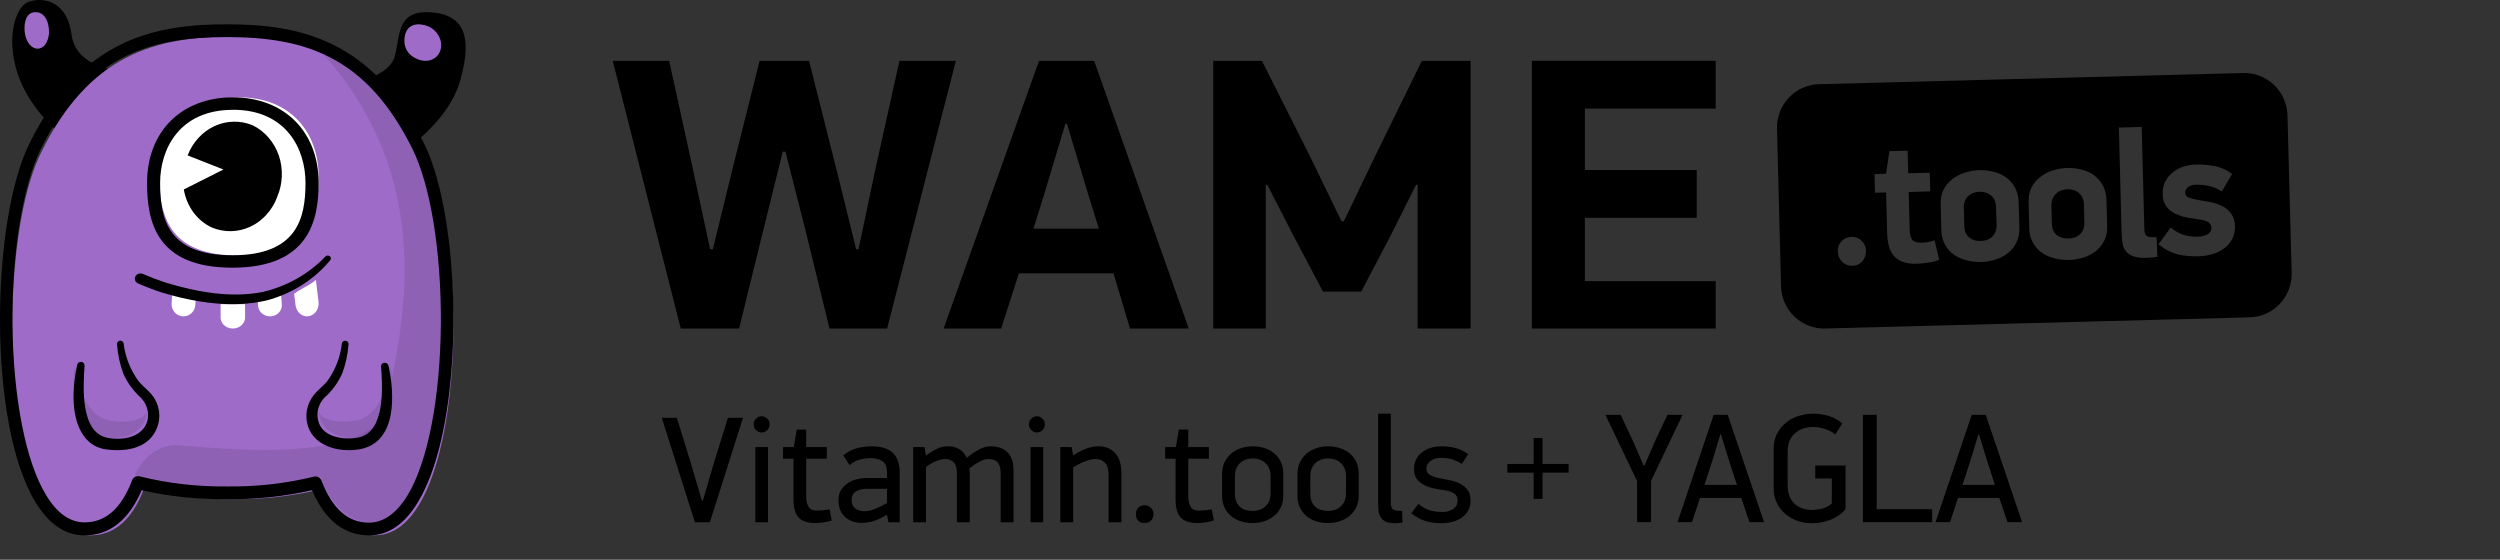 <svg width="134" height="30" viewBox="0 0 134 30" fill="none" xmlns="http://www.w3.org/2000/svg">
<rect x="0" y="0" width="134" height="30" fill="#333333" stroke="none"/>
<path fill-rule="evenodd" clip-rule="evenodd" d="M100.016 13.426C100.023 13.633 99.957 13.835 99.829 13.997C99.762 14.076 99.678 14.139 99.585 14.182C99.491 14.225 99.389 14.246 99.286 14.244C99.183 14.249 99.081 14.232 98.985 14.194C98.889 14.157 98.803 14.099 98.73 14.025C98.586 13.876 98.505 13.676 98.505 13.467C98.5 13.369 98.515 13.272 98.549 13.18C98.583 13.089 98.635 13.005 98.703 12.935C98.771 12.861 98.853 12.801 98.945 12.76C99.037 12.72 99.136 12.698 99.236 12.698C99.337 12.692 99.437 12.707 99.531 12.744C99.625 12.78 99.71 12.835 99.781 12.907C99.854 12.972 99.912 13.052 99.953 13.142C99.993 13.231 100.015 13.328 100.016 13.426ZM102.25 8.081L102.28 9.288L103.436 9.257L103.46 10.259L102.305 10.29L102.358 12.294C102.352 12.479 102.393 12.662 102.477 12.826C102.557 12.954 102.732 13.015 103.001 13.007C103.105 13.004 103.208 12.996 103.311 12.981C103.427 12.957 103.554 12.924 103.694 12.882L103.941 13.927C103.737 14.008 103.521 14.061 103.301 14.083C103.116 14.111 102.93 14.129 102.743 14.136C102.481 14.151 102.218 14.115 101.969 14.03C101.784 13.96 101.619 13.844 101.49 13.692C101.366 13.533 101.28 13.349 101.235 13.153C101.182 12.927 101.154 12.697 101.15 12.465L101.094 10.314L100.497 10.329L100.473 9.327L101.091 9.312L101.272 8.099L102.25 8.081ZM108.239 12.227C108.252 12.498 108.196 12.767 108.074 13.009C107.964 13.231 107.806 13.425 107.611 13.576C107.413 13.727 107.192 13.842 106.955 13.914C106.453 14.07 105.917 14.084 105.408 13.955C105.165 13.894 104.934 13.792 104.726 13.651C104.53 13.508 104.367 13.322 104.249 13.109C104.123 12.871 104.057 12.605 104.056 12.335L104.021 10.944C104.008 10.674 104.061 10.406 104.175 10.162C104.288 9.945 104.447 9.755 104.639 9.606C104.838 9.449 105.063 9.331 105.305 9.257C105.554 9.174 105.815 9.128 106.078 9.119C106.348 9.111 106.618 9.143 106.879 9.215C107.122 9.273 107.35 9.379 107.552 9.527C107.748 9.672 107.906 9.861 108.016 10.079C108.137 10.322 108.2 10.589 108.2 10.861L108.239 12.227ZM112.26 9.413C112.455 9.558 112.615 9.747 112.725 9.965C112.846 10.207 112.909 10.475 112.908 10.747L112.943 12.119C112.958 12.389 112.905 12.658 112.788 12.901C112.678 13.123 112.519 13.317 112.324 13.469C112.127 13.62 111.905 13.734 111.668 13.806C111.166 13.963 110.631 13.977 110.121 13.847C109.878 13.787 109.647 13.684 109.439 13.543C109.243 13.4 109.081 13.214 108.963 13.001C108.835 12.761 108.768 12.492 108.769 12.219L108.733 10.828C108.721 10.559 108.774 10.29 108.888 10.046C109.001 9.829 109.16 9.639 109.353 9.49C109.551 9.334 109.777 9.216 110.017 9.141C110.267 9.057 110.528 9.011 110.791 9.004C111.062 8.995 111.332 9.027 111.594 9.099C111.834 9.155 112.061 9.259 112.26 9.406V9.413ZM116.347 12.197C116.56 12.377 116.805 12.512 117.069 12.596C117.306 12.661 117.55 12.691 117.795 12.685C117.981 12.687 118.165 12.642 118.33 12.554C118.392 12.521 118.444 12.471 118.481 12.41C118.516 12.349 118.535 12.28 118.534 12.209C118.534 12.154 118.521 12.1 118.496 12.051C118.472 12.002 118.436 11.96 118.392 11.929C118.253 11.838 118.093 11.785 117.928 11.772L117.241 11.665C117.02 11.621 116.805 11.552 116.601 11.457C116.412 11.369 116.246 11.236 116.118 11.07C115.983 10.876 115.913 10.642 115.919 10.405C115.907 10.174 115.954 9.945 116.055 9.738C116.148 9.548 116.282 9.382 116.447 9.251C116.613 9.113 116.803 9.007 117.008 8.938C117.224 8.867 117.45 8.829 117.678 8.822C118.025 8.81 118.371 8.837 118.712 8.902C119.049 8.972 119.366 9.116 119.64 9.326L119.087 10.264C118.869 10.114 118.624 10.012 118.366 9.962C118.156 9.917 117.942 9.896 117.728 9.901C117.562 9.893 117.399 9.942 117.264 10.04C117.221 10.076 117.186 10.121 117.162 10.172C117.139 10.223 117.126 10.279 117.126 10.336C117.127 10.395 117.147 10.452 117.184 10.498C117.219 10.545 117.27 10.578 117.326 10.594C117.484 10.649 117.647 10.69 117.812 10.717C118.011 10.75 118.224 10.786 118.451 10.827C118.67 10.864 118.882 10.933 119.082 11.033C119.28 11.123 119.453 11.263 119.583 11.439C119.728 11.648 119.802 11.899 119.795 12.154C119.803 12.386 119.75 12.616 119.64 12.82C119.54 13.014 119.396 13.181 119.22 13.307C119.03 13.449 118.818 13.555 118.591 13.62C118.345 13.692 118.09 13.731 117.833 13.737C117.657 13.741 117.479 13.736 117.303 13.722C117.124 13.713 116.946 13.688 116.771 13.648C116.587 13.598 116.408 13.531 116.235 13.448C116.043 13.351 115.862 13.231 115.698 13.092L116.347 12.197ZM113.717 12.49L113.572 6.837L114.796 6.804L114.935 12.224C114.935 12.312 114.944 12.4 114.961 12.487C114.978 12.548 115.012 12.602 115.06 12.643C115.123 12.677 115.193 12.699 115.264 12.706C115.373 12.717 115.483 12.721 115.592 12.716L115.638 13.758C115.536 13.779 115.433 13.794 115.329 13.805C115.233 13.814 115.14 13.819 115.051 13.822C114.816 13.836 114.581 13.809 114.354 13.742C114.201 13.691 114.063 13.6 113.954 13.479C113.858 13.356 113.795 13.21 113.77 13.056C113.739 12.866 113.722 12.674 113.72 12.482L113.717 12.49ZM109.955 11.011L109.98 11.965C109.98 12.101 110.007 12.236 110.058 12.362C110.109 12.461 110.18 12.549 110.266 12.62C110.355 12.681 110.455 12.726 110.559 12.752C110.666 12.776 110.777 12.786 110.887 12.782C110.988 12.779 111.088 12.764 111.185 12.735C111.286 12.701 111.379 12.648 111.461 12.579C111.543 12.505 111.61 12.414 111.656 12.312C111.706 12.184 111.73 12.047 111.722 11.91L111.697 10.956C111.699 10.822 111.67 10.69 111.611 10.57C111.561 10.472 111.49 10.387 111.402 10.322C111.32 10.254 111.223 10.207 111.119 10.184C111.022 10.153 110.921 10.139 110.819 10.142C110.713 10.146 110.609 10.166 110.509 10.2C110.407 10.229 110.313 10.283 110.234 10.356C110.15 10.426 110.083 10.514 110.038 10.614C109.983 10.736 109.955 10.869 109.959 11.003L109.955 11.011ZM106.986 11.089C106.986 10.955 106.956 10.823 106.898 10.703C106.848 10.605 106.777 10.521 106.69 10.454C106.608 10.388 106.511 10.341 106.407 10.317C106.31 10.287 106.208 10.273 106.107 10.276C106.002 10.28 105.898 10.299 105.798 10.333C105.695 10.362 105.601 10.416 105.523 10.489C105.439 10.559 105.372 10.647 105.328 10.747C105.275 10.871 105.252 11.005 105.26 11.139L105.285 12.093C105.285 12.229 105.311 12.364 105.361 12.49C105.413 12.589 105.484 12.676 105.571 12.746C105.656 12.809 105.752 12.856 105.854 12.885C105.962 12.909 106.072 12.919 106.183 12.915C106.283 12.914 106.383 12.898 106.48 12.868C106.58 12.834 106.674 12.78 106.755 12.712C106.838 12.637 106.904 12.546 106.95 12.444C107.002 12.317 107.025 12.18 107.018 12.043L106.986 11.089ZM122.609 6.184C122.592 5.566 122.334 4.979 121.891 4.554C121.447 4.128 120.855 3.898 120.243 3.914L97.478 4.514C96.87 4.534 96.295 4.795 95.877 5.241C95.459 5.687 95.232 6.282 95.246 6.897L95.464 15.338C95.479 15.956 95.737 16.542 96.181 16.968C96.624 17.394 97.217 17.624 97.829 17.608L120.595 17.009C121.203 16.991 121.78 16.731 122.199 16.285C122.618 15.839 122.846 15.243 122.833 14.628L122.609 6.184Z" fill="black"/>
<path d="M19.049 4.372C19.049 4.372 20.924 4.113 21.187 2.925C21.449 1.737 21.325 0.468 23.25 0.674C25.174 0.88 25.204 2.443 24.649 4.372C24.095 6.301 22.086 7.891 21.021 8.478" fill="black"/>
<path d="M22.46 3.202C22.992 3.384 23.512 3.132 23.625 2.622C23.739 2.112 23.396 1.557 22.863 1.379C22.331 1.201 21.795 1.321 21.694 1.959C21.593 2.597 21.927 3.02 22.46 3.202Z" fill="#9F6BC9"/>
<path d="M5.912 3.708C5.912 3.708 4.033 3.437 3.837 1.859C3.64 0.281 2.566 -0.239 1.533 0.098C0.5 0.435 -0.296 4.215 3.255 7.174L5.912 3.708Z" fill="black"/>
<path fill-rule="evenodd" clip-rule="evenodd" d="M20.119 28.696C18.729 28.696 17.824 27.702 17.253 26.212C15.692 26.596 14.09 26.777 12.484 26.752C10.877 26.778 9.274 26.596 7.713 26.212C7.142 27.702 6.24 28.696 4.845 28.696C1.966 28.696 0.682 23.075 0.657 17.487C0.657 14.218 1.085 10.957 1.905 8.852C2.001 8.607 2.1 8.377 2.206 8.166C4.764 2.98 8.256 1.957 12.495 1.957C16.735 1.957 20.194 2.963 22.755 8.166C25.317 13.368 24.877 28.692 20.108 28.692" fill="#9F6BC9"/>
<path opacity="0.1" fill-rule="evenodd" clip-rule="evenodd" d="M20.072 28.044C18.668 28.044 17.754 27.057 17.177 25.578C15.601 25.959 13.982 26.14 12.36 26.115C10.628 26.102 8.903 25.878 7.225 25.448C7.225 25.448 7.943 23.782 9.53 23.867C11.118 23.953 20.191 25.08 20.756 21.642C21.32 18.204 24.023 9.427 16.428 1.957C18.907 2.669 21.028 4.252 22.741 7.67C25.325 12.802 24.884 28.044 20.067 28.044" fill="black"/>
<path opacity="0.1" fill-rule="evenodd" clip-rule="evenodd" d="M7.882 22.089C7.801 22.909 7.032 23.678 5.427 23.432C3.7 23.168 3.896 20.49 4.016 19.565C4.016 19.565 4.273 22.285 5.91 22.543C7.547 22.8 7.882 22.089 7.882 22.089Z" fill="black"/>
<path opacity="0.1" fill-rule="evenodd" clip-rule="evenodd" d="M17.078 22.089C17.157 22.909 17.927 23.678 19.535 23.432C21.262 23.168 21.064 20.49 20.946 19.565C20.946 19.565 20.684 22.285 19.047 22.543C17.41 22.8 17.078 22.089 17.078 22.089Z" fill="black"/>
<path d="M16.914 25.535C16.981 25.536 17.047 25.557 17.102 25.595C17.158 25.634 17.201 25.687 17.228 25.749C17.814 27.273 18.648 28.014 19.779 28.014C20.552 28.014 21.24 27.524 21.829 26.576C22.932 24.779 23.602 21.308 23.63 17.331C23.655 13.514 23.075 9.943 22.12 8.01C19.655 3.009 16.35 1.988 12.146 1.988C7.943 1.988 4.646 3.012 2.181 7.995C1.223 9.929 0.644 13.501 0.665 17.317C0.708 21.294 1.365 24.744 2.485 26.562C3.071 27.524 3.762 27.998 4.531 27.998C5.663 27.998 6.5 27.259 7.084 25.736C7.114 25.656 7.174 25.592 7.249 25.555C7.323 25.516 7.408 25.508 7.488 25.531C9.017 25.909 10.587 26.091 12.161 26.073C13.737 26.096 15.31 25.919 16.843 25.545C16.871 25.538 16.9 25.535 16.929 25.535M19.794 28.696C18.449 28.696 17.417 27.884 16.725 26.277C15.227 26.614 13.696 26.775 12.161 26.756C10.625 26.775 9.093 26.614 7.594 26.277C6.902 27.884 5.873 28.696 4.525 28.696C3.504 28.696 2.621 28.099 1.904 26.921C-0.671 22.706 -0.488 11.862 1.577 7.69C4.351 2.077 8.298 1.304 12.153 1.304C16.007 1.304 19.956 2.077 22.729 7.69C24.79 11.862 24.977 22.706 22.398 26.921C21.69 28.099 20.806 28.696 19.786 28.696H19.794Z" fill="black"/>
<path d="M4.532 19.61C4.456 20.715 4.293 23.214 5.783 23.47C6.608 23.625 7.675 23.424 7.903 22.542C7.952 22.331 7.947 22.111 7.889 21.902C7.831 21.693 7.721 21.5 7.569 21.337C7.151 20.963 6.822 20.511 6.603 20.009C6.421 19.503 6.309 18.978 6.27 18.446C6.267 18.401 6.282 18.356 6.313 18.321C6.344 18.287 6.389 18.266 6.436 18.261C6.481 18.258 6.525 18.27 6.56 18.296C6.595 18.322 6.618 18.359 6.625 18.399C6.711 19.134 6.99 19.836 7.437 20.444C7.592 20.628 7.79 20.799 7.99 20.995C8.328 21.328 8.523 21.766 8.538 22.226C8.554 22.686 8.388 23.135 8.073 23.487C7.479 24.121 6.512 24.199 5.678 24.088C4.231 23.871 3.911 22.276 3.943 21.122C3.955 20.59 4.021 20.06 4.141 19.54C4.148 19.517 4.158 19.494 4.173 19.474C4.195 19.443 4.227 19.42 4.264 19.407C4.301 19.394 4.341 19.392 4.38 19.401C4.428 19.411 4.47 19.438 4.498 19.476C4.525 19.513 4.537 19.558 4.532 19.604" fill="black"/>
<path d="M20.814 19.552C21.142 21.023 21.335 23.689 19.295 24.078C18.116 24.285 16.713 23.888 16.458 22.66C16.397 22.364 16.413 22.059 16.503 21.77C16.593 21.48 16.755 21.215 16.976 20.995C17.181 20.79 17.355 20.641 17.531 20.446C17.974 19.836 18.247 19.132 18.325 18.399C18.329 18.377 18.337 18.356 18.35 18.337C18.363 18.319 18.38 18.303 18.399 18.291C18.419 18.278 18.44 18.269 18.463 18.265C18.487 18.26 18.511 18.26 18.534 18.265C18.579 18.272 18.619 18.294 18.646 18.328C18.673 18.361 18.686 18.403 18.681 18.445C18.646 18.976 18.534 19.5 18.348 20.002C18.13 20.503 17.799 20.955 17.378 21.326C17.226 21.489 17.117 21.683 17.061 21.893C17.004 22.103 17.001 22.322 17.052 22.533C17.249 23.413 18.345 23.597 19.18 23.458C20.669 23.203 20.509 20.712 20.421 19.612C20.427 19.572 20.445 19.534 20.474 19.504C20.503 19.474 20.543 19.455 20.585 19.448C20.628 19.441 20.672 19.447 20.711 19.464C20.751 19.483 20.782 19.512 20.802 19.549L20.814 19.552Z" fill="black"/>
<path fill-rule="evenodd" clip-rule="evenodd" d="M17.078 9.467C17.078 11.793 16.312 13.696 12.78 13.696C9.247 13.696 8.539 11.799 8.539 9.467C8.539 7.135 10.004 5.217 12.814 5.217C15.624 5.217 17.078 7.148 17.078 9.467Z" fill="white"/>
<path d="M12.481 5.887C9.603 5.887 8.582 8.002 8.582 9.804C8.582 11.817 9.051 13.682 12.452 13.682C15.912 13.682 16.375 11.722 16.375 9.804C16.375 7.995 15.355 5.883 12.481 5.883V5.887ZM12.452 14.348C8.398 14.348 7.882 11.916 7.882 9.801C7.882 7.058 9.725 5.217 12.481 5.217C15.238 5.217 17.078 7.061 17.078 9.801C17.078 11.753 16.611 14.348 12.452 14.348Z" fill="black"/>
<path fill-rule="evenodd" clip-rule="evenodd" d="M14.863 10.545C14.6 11.26 14.084 11.835 13.429 12.145C12.773 12.454 12.03 12.473 11.361 12.197C10.972 12.018 10.63 11.737 10.367 11.381C10.104 11.024 9.927 10.603 9.853 10.155L11.975 9.085L10.057 8.331C10.327 7.627 10.842 7.063 11.493 6.761C12.145 6.459 12.88 6.442 13.543 6.715C14.192 7.034 14.696 7.617 14.946 8.335C15.066 8.691 15.12 9.069 15.105 9.448C15.092 9.828 15.009 10.201 14.859 10.545" fill="black"/>
<path d="M2.622 1.563C2.669 2.1 2.423 2.57 2.061 2.606C1.7 2.643 1.371 2.245 1.322 1.696C1.273 1.147 1.434 0.661 1.882 0.652C2.33 0.643 2.573 1.019 2.622 1.563Z" fill="#9F6BC9"/>
<path fill-rule="evenodd" clip-rule="evenodd" d="M16.932 15L16.843 15.076C16.517 15.33 16.145 15.466 15.797 15.725L15.765 15.748L15.841 16.359C15.853 16.449 15.88 16.536 15.921 16.615C15.962 16.693 16.017 16.762 16.082 16.816C16.148 16.871 16.222 16.911 16.301 16.933C16.38 16.957 16.462 16.963 16.542 16.95C16.623 16.937 16.701 16.907 16.771 16.861C16.841 16.814 16.903 16.752 16.953 16.68C17.003 16.608 17.039 16.525 17.059 16.437C17.079 16.349 17.084 16.257 17.072 16.167L16.932 15Z" fill="white"/>
<path fill-rule="evenodd" clip-rule="evenodd" d="M14.901 15.711C14.54 15.799 14.168 15.848 13.794 15.855L13.837 16.419C13.853 16.573 13.933 16.715 14.059 16.815C14.186 16.915 14.349 16.966 14.514 16.955C14.681 16.945 14.836 16.874 14.946 16.758C15.057 16.642 15.115 16.491 15.107 16.335L15.054 15.652C15.005 15.675 14.954 15.695 14.901 15.711Z" fill="white"/>
<path fill-rule="evenodd" clip-rule="evenodd" d="M13.135 16.304V16.969C13.142 17.05 13.131 17.132 13.101 17.209C13.071 17.286 13.024 17.357 12.962 17.418C12.901 17.478 12.826 17.526 12.743 17.559C12.661 17.592 12.572 17.609 12.481 17.609C12.391 17.609 12.301 17.592 12.217 17.559C12.134 17.526 12.06 17.478 11.998 17.418C11.937 17.358 11.889 17.287 11.86 17.209C11.83 17.132 11.819 17.05 11.825 16.969V16.304H13.135Z" fill="white"/>
<path fill-rule="evenodd" clip-rule="evenodd" d="M10.51 15.775L10.47 16.348C10.464 16.434 10.442 16.517 10.405 16.594C10.367 16.671 10.316 16.74 10.252 16.796C10.189 16.852 10.116 16.895 10.036 16.923C9.957 16.95 9.873 16.961 9.79 16.955C9.706 16.949 9.624 16.926 9.549 16.888C9.475 16.85 9.408 16.797 9.353 16.732C9.298 16.667 9.256 16.592 9.229 16.511C9.203 16.429 9.192 16.343 9.198 16.257L9.241 15.652L10.51 15.775Z" fill="white"/>
<path d="M17.72 13.923C16.861 14.977 15.65 15.744 14.273 16.109C12.427 16.528 10.482 16.218 8.7 15.687C8.257 15.543 7.824 15.377 7.4 15.192C7.363 15.176 7.33 15.154 7.304 15.125C7.276 15.098 7.255 15.065 7.242 15.03C7.229 14.995 7.224 14.958 7.226 14.921C7.229 14.884 7.239 14.848 7.257 14.815C7.274 14.781 7.298 14.752 7.328 14.727C7.358 14.702 7.394 14.683 7.432 14.67C7.471 14.658 7.512 14.654 7.552 14.657C7.593 14.659 7.632 14.67 7.668 14.687C8.069 14.861 8.48 15.016 8.901 15.153C10.566 15.655 12.401 15.995 14.126 15.64C15.415 15.326 16.571 14.666 17.446 13.743C17.474 13.716 17.511 13.699 17.551 13.697C17.592 13.693 17.632 13.703 17.665 13.725C17.699 13.746 17.722 13.778 17.731 13.815C17.74 13.851 17.734 13.889 17.714 13.922L17.72 13.923Z" fill="black"/>
<path d="M88.15 24.946L88.748 23.56L89.378 22.232H90.186L88.497 25.772V27.985H87.746V25.781L86.049 22.232H86.866L87.511 23.602L88.093 24.946H88.15ZM93.769 27.985L93.332 26.691H91.119L90.691 27.985H89.915L91.854 22.232H92.606L94.552 27.985H93.769ZM92.21 23.284L91.806 24.62L91.361 25.989H93.098L92.654 24.62L92.242 23.284H92.21ZM98.92 27.292C98.808 27.426 98.678 27.543 98.533 27.643C98.387 27.737 98.234 27.815 98.072 27.877C97.916 27.932 97.755 27.974 97.588 28.002C97.426 28.03 97.269 28.044 97.119 28.044C96.85 28.044 96.591 28.002 96.343 27.918C96.096 27.829 95.878 27.704 95.689 27.543C95.501 27.381 95.35 27.183 95.237 26.95C95.124 26.716 95.067 26.451 95.067 26.157V24.052C95.067 23.763 95.124 23.504 95.237 23.276C95.35 23.042 95.503 22.845 95.697 22.683C95.891 22.516 96.114 22.391 96.368 22.308C96.626 22.218 96.898 22.174 97.183 22.174C97.49 22.174 97.773 22.216 98.032 22.299C98.296 22.383 98.533 22.514 98.743 22.692L98.371 23.293C98.226 23.165 98.043 23.064 97.822 22.992C97.607 22.92 97.394 22.884 97.183 22.884C97.011 22.884 96.845 22.909 96.683 22.959C96.521 23.009 96.376 23.087 96.247 23.192C96.117 23.298 96.012 23.435 95.932 23.602C95.856 23.769 95.818 23.972 95.818 24.211V26.006C95.818 26.24 95.853 26.443 95.924 26.616C95.999 26.783 96.096 26.919 96.214 27.025C96.338 27.131 96.478 27.209 96.634 27.259C96.79 27.309 96.952 27.334 97.119 27.334C97.243 27.334 97.402 27.317 97.596 27.284C97.789 27.245 97.986 27.147 98.185 26.991V25.647H97.297V24.954H98.92V27.292ZM99.85 27.985V22.232H100.594V27.292H103.566V27.985H99.85ZM107.599 27.985L107.163 26.691H104.949L104.521 27.985H103.745L105.685 22.232H106.436L108.382 27.985H107.599ZM106.04 23.284L105.636 24.62L105.191 25.989H106.928L106.484 24.62L106.072 23.284H106.04Z" fill="black"/>
<path d="M82.678 25.335V26.739H82.202V25.335H80.794V24.867H82.202V23.478H82.678V24.867H84.078V25.335H82.678Z" fill="black"/>
<path d="M37.672 26.84L38.232 24.922L39.017 22.393H39.825L38.048 27.995H37.248L35.471 22.393H36.279L37.088 25.019L37.624 26.84H37.672ZM41.254 22.743C41.254 22.862 41.211 22.965 41.125 23.052C41.04 23.139 40.939 23.182 40.821 23.182C40.709 23.182 40.61 23.139 40.525 23.052C40.44 22.965 40.397 22.862 40.397 22.743C40.397 22.624 40.44 22.523 40.525 22.442C40.61 22.355 40.709 22.312 40.821 22.312C40.939 22.312 41.04 22.355 41.125 22.442C41.211 22.523 41.254 22.624 41.254 22.743ZM40.485 27.995V23.962H41.165V27.995H40.485ZM44.58 27.897C44.425 27.951 44.262 27.987 44.092 28.003C43.926 28.024 43.803 28.035 43.723 28.035C43.302 28.035 42.998 27.938 42.811 27.743C42.624 27.548 42.531 27.222 42.531 26.767V24.588H41.97V23.962H42.547L42.707 23.027H43.211V23.962H44.316V24.588H43.211V26.556C43.211 26.718 43.224 26.854 43.251 26.962C43.283 27.065 43.323 27.149 43.371 27.214C43.425 27.274 43.489 27.315 43.563 27.336C43.638 27.358 43.723 27.369 43.819 27.369C43.91 27.369 44.009 27.363 44.116 27.352C44.228 27.336 44.345 27.32 44.468 27.304L44.58 27.897ZM47.52 27.605C47.205 27.783 46.946 27.9 46.743 27.954C46.546 28.003 46.367 28.027 46.207 28.027C45.823 28.027 45.516 27.919 45.287 27.702C45.057 27.485 44.942 27.19 44.942 26.816C44.942 26.594 44.99 26.407 45.086 26.255C45.188 26.103 45.311 25.981 45.455 25.889C45.604 25.792 45.761 25.724 45.927 25.686C46.098 25.642 46.25 25.621 46.383 25.621H47.544V25.312C47.544 25.03 47.467 24.835 47.312 24.727C47.157 24.613 46.936 24.556 46.647 24.556C46.509 24.556 46.338 24.578 46.135 24.621C45.938 24.659 45.737 24.762 45.535 24.93L45.199 24.401C45.455 24.201 45.714 24.071 45.975 24.011C46.236 23.952 46.479 23.922 46.703 23.922C47.221 23.922 47.603 24.038 47.848 24.271C48.099 24.499 48.224 24.851 48.224 25.328V27.995H47.624L47.544 27.621L47.52 27.605ZM47.544 26.198H46.495C46.41 26.198 46.316 26.206 46.215 26.222C46.119 26.233 46.028 26.26 45.943 26.304C45.858 26.342 45.785 26.404 45.727 26.491C45.673 26.572 45.647 26.68 45.647 26.816C45.647 27.011 45.711 27.157 45.839 27.255C45.972 27.352 46.14 27.401 46.343 27.401C46.445 27.401 46.549 27.388 46.655 27.361C46.767 27.328 46.874 27.29 46.975 27.247C47.082 27.203 47.184 27.157 47.28 27.109C47.376 27.054 47.464 27.006 47.544 26.962V26.198ZM50.81 23.922C51.051 23.922 51.256 23.976 51.427 24.084C51.598 24.187 51.728 24.339 51.819 24.54C51.979 24.41 52.123 24.304 52.251 24.223C52.38 24.141 52.494 24.079 52.596 24.036C52.697 23.987 52.788 23.957 52.868 23.946C52.948 23.93 53.025 23.922 53.1 23.922C53.479 23.922 53.778 24.027 53.996 24.239C54.215 24.45 54.325 24.784 54.325 25.239V27.995H53.636V25.385C53.636 25.114 53.586 24.916 53.484 24.792C53.383 24.667 53.215 24.605 52.98 24.605C52.841 24.605 52.686 24.648 52.516 24.735C52.35 24.822 52.163 24.946 51.955 25.109C51.966 25.157 51.971 25.201 51.971 25.239C51.977 25.277 51.979 25.323 51.979 25.377V27.995H51.291V25.361C51.291 25.084 51.232 24.889 51.115 24.775C51.003 24.662 50.861 24.605 50.691 24.605C50.525 24.605 50.362 24.637 50.202 24.702C50.047 24.762 49.858 24.87 49.634 25.027V27.995H48.946V23.962H49.554L49.626 24.426C49.77 24.317 49.898 24.231 50.01 24.166C50.127 24.101 50.232 24.049 50.322 24.011C50.418 23.973 50.504 23.949 50.578 23.938C50.658 23.927 50.736 23.922 50.81 23.922ZM56.004 22.743C56.004 22.862 55.962 22.965 55.876 23.052C55.791 23.139 55.69 23.182 55.572 23.182C55.46 23.182 55.361 23.139 55.276 23.052C55.191 22.965 55.148 22.862 55.148 22.743C55.148 22.624 55.191 22.523 55.276 22.442C55.361 22.355 55.46 22.312 55.572 22.312C55.69 22.312 55.791 22.355 55.876 22.442C55.962 22.523 56.004 22.624 56.004 22.743ZM55.236 27.995V23.962H55.916V27.995H55.236ZM58.867 23.922C59.256 23.922 59.56 24.046 59.779 24.296C59.998 24.545 60.107 24.9 60.107 25.361V27.995H59.419V25.45C59.419 25.136 59.352 24.916 59.219 24.792C59.085 24.662 58.917 24.599 58.714 24.605C58.554 24.605 58.365 24.648 58.146 24.735C57.933 24.816 57.724 24.922 57.522 25.052V27.995H56.833V23.962H57.442L57.522 24.41C57.692 24.301 57.844 24.214 57.978 24.149C58.117 24.084 58.239 24.036 58.346 24.003C58.453 23.971 58.549 23.949 58.634 23.938C58.72 23.927 58.797 23.922 58.867 23.922ZM60.884 27.548C60.884 27.434 60.922 27.328 60.996 27.23C61.076 27.133 61.191 27.084 61.34 27.084C61.495 27.084 61.615 27.133 61.701 27.23C61.786 27.328 61.829 27.434 61.829 27.548C61.829 27.683 61.786 27.8 61.701 27.897C61.615 27.989 61.495 28.035 61.34 28.035C61.191 28.035 61.076 27.989 60.996 27.897C60.922 27.805 60.884 27.689 60.884 27.548ZM65.061 27.897C64.906 27.951 64.743 27.987 64.572 28.003C64.407 28.024 64.284 28.035 64.204 28.035C63.783 28.035 63.478 27.938 63.292 27.743C63.105 27.548 63.011 27.222 63.011 26.767V24.588H62.451V23.962H63.028L63.188 23.027H63.692V23.962H64.796V24.588H63.692V26.556C63.692 26.718 63.705 26.854 63.732 26.962C63.764 27.065 63.804 27.149 63.852 27.214C63.905 27.274 63.969 27.315 64.044 27.336C64.119 27.358 64.204 27.369 64.3 27.369C64.391 27.369 64.49 27.363 64.596 27.352C64.709 27.336 64.826 27.32 64.949 27.304L65.061 27.897ZM68.785 26.572C68.785 26.805 68.74 27.014 68.649 27.198C68.564 27.377 68.444 27.529 68.289 27.653C68.139 27.778 67.966 27.873 67.769 27.938C67.571 28.003 67.36 28.035 67.136 28.035C66.907 28.035 66.693 28.003 66.496 27.938C66.298 27.873 66.125 27.778 65.975 27.653C65.831 27.529 65.717 27.377 65.631 27.198C65.546 27.014 65.503 26.805 65.503 26.572V25.401C65.503 25.168 65.546 24.962 65.631 24.784C65.722 24.599 65.839 24.445 65.983 24.32C66.133 24.19 66.306 24.093 66.504 24.027C66.707 23.957 66.92 23.922 67.144 23.922C67.384 23.922 67.603 23.957 67.8 24.027C68.003 24.093 68.177 24.19 68.321 24.32C68.47 24.445 68.585 24.599 68.665 24.784C68.745 24.962 68.785 25.168 68.785 25.401V26.572ZM68.105 25.523C68.105 25.35 68.075 25.204 68.017 25.084C67.958 24.96 67.881 24.859 67.784 24.784C67.694 24.708 67.592 24.653 67.48 24.621C67.368 24.588 67.259 24.572 67.152 24.572C67.04 24.572 66.928 24.588 66.816 24.621C66.704 24.653 66.6 24.708 66.504 24.784C66.413 24.859 66.338 24.96 66.28 25.084C66.221 25.204 66.192 25.35 66.192 25.523V26.434C66.192 26.607 66.216 26.756 66.264 26.881C66.317 27 66.386 27.098 66.472 27.174C66.557 27.25 66.659 27.304 66.776 27.336C66.893 27.369 67.019 27.385 67.152 27.385C67.259 27.385 67.368 27.369 67.48 27.336C67.592 27.304 67.694 27.25 67.784 27.174C67.881 27.098 67.958 27 68.017 26.881C68.075 26.756 68.105 26.607 68.105 26.434V25.523ZM72.827 26.572C72.827 26.805 72.781 27.014 72.69 27.198C72.605 27.377 72.485 27.529 72.331 27.653C72.181 27.778 72.007 27.873 71.81 27.938C71.613 28.003 71.402 28.035 71.178 28.035C70.948 28.035 70.735 28.003 70.537 27.938C70.34 27.873 70.166 27.778 70.017 27.653C69.873 27.529 69.758 27.377 69.673 27.198C69.587 27.014 69.545 26.805 69.545 26.572V25.401C69.545 25.168 69.587 24.962 69.673 24.784C69.763 24.599 69.881 24.445 70.025 24.32C70.174 24.19 70.348 24.093 70.545 24.027C70.748 23.957 70.961 23.922 71.186 23.922C71.426 23.922 71.645 23.957 71.842 24.027C72.045 24.093 72.218 24.19 72.362 24.32C72.511 24.445 72.627 24.599 72.706 24.784C72.787 24.962 72.827 25.168 72.827 25.401V26.572ZM72.146 25.523C72.146 25.35 72.117 25.204 72.058 25.084C71.999 24.96 71.922 24.859 71.826 24.784C71.735 24.708 71.634 24.653 71.522 24.621C71.41 24.588 71.3 24.572 71.194 24.572C71.082 24.572 70.969 24.588 70.857 24.621C70.745 24.653 70.641 24.708 70.545 24.784C70.454 24.859 70.38 24.96 70.321 25.084C70.262 25.204 70.233 25.35 70.233 25.523V26.434C70.233 26.607 70.257 26.756 70.305 26.881C70.358 27 70.428 27.098 70.513 27.174C70.599 27.25 70.7 27.304 70.817 27.336C70.935 27.369 71.06 27.385 71.194 27.385C71.3 27.385 71.41 27.369 71.522 27.336C71.634 27.304 71.735 27.25 71.826 27.174C71.922 27.098 71.999 27 72.058 26.881C72.117 26.756 72.146 26.607 72.146 26.434V25.523ZM74.547 26.922C74.547 27.133 74.592 27.266 74.683 27.32C74.779 27.369 74.936 27.388 75.155 27.377L75.171 28.011C75.096 28.022 75.024 28.03 74.955 28.035C74.891 28.041 74.829 28.044 74.771 28.044C74.584 28.044 74.432 28.022 74.314 27.978C74.203 27.93 74.111 27.862 74.042 27.775C73.973 27.683 73.925 27.575 73.898 27.45C73.877 27.32 73.866 27.174 73.866 27.011V22.174H74.547V26.922ZM78.823 26.84C78.823 27.03 78.784 27.198 78.704 27.344C78.624 27.491 78.514 27.618 78.376 27.726C78.237 27.829 78.071 27.908 77.879 27.962C77.687 28.016 77.477 28.044 77.247 28.044C76.97 28.044 76.7 28.008 76.439 27.938C76.177 27.862 75.913 27.721 75.646 27.515L76.022 27.003C76.22 27.171 76.423 27.287 76.63 27.352C76.838 27.412 77.065 27.442 77.311 27.442C77.407 27.442 77.503 27.431 77.599 27.409C77.701 27.382 77.788 27.344 77.863 27.296C77.944 27.247 78.007 27.184 78.055 27.109C78.103 27.027 78.127 26.933 78.127 26.824C78.127 26.651 78.066 26.526 77.944 26.45C77.82 26.374 77.666 26.32 77.479 26.288C77.276 26.255 77.073 26.22 76.871 26.182C76.674 26.139 76.495 26.076 76.334 25.995C76.174 25.913 76.043 25.805 75.942 25.67C75.841 25.534 75.79 25.355 75.79 25.133C75.79 24.949 75.827 24.781 75.902 24.629C75.977 24.477 76.081 24.35 76.215 24.247C76.347 24.144 76.5 24.065 76.671 24.011C76.846 23.952 77.036 23.922 77.239 23.922C77.538 23.922 77.802 23.954 78.031 24.019C78.261 24.079 78.482 24.187 78.696 24.345L78.352 24.865C78.165 24.746 77.983 24.662 77.807 24.613C77.631 24.564 77.442 24.54 77.239 24.54C77.004 24.54 76.814 24.596 76.671 24.71C76.526 24.819 76.455 24.957 76.455 25.125C76.455 25.266 76.513 25.372 76.63 25.442C76.748 25.512 76.895 25.569 77.071 25.613C77.247 25.651 77.437 25.689 77.639 25.727C77.842 25.759 78.031 25.816 78.208 25.897C78.384 25.979 78.53 26.092 78.648 26.239C78.765 26.385 78.823 26.586 78.823 26.84Z" fill="black"/>
<path d="M41.956 8.134L40.941 12.215L39.616 17.609H36.488L32.843 3.261H35.867L37.11 8.925L38.062 13.361H38.208L39.305 8.883L40.714 3.261H43.365L44.856 9.175L45.892 13.361H46.016L46.907 9.133L48.211 3.261H51.235L47.549 17.609H44.462L43.137 12.194L42.101 8.134H41.956Z" fill="black"/>
<path d="M59.682 14.652H54.613L53.662 17.609H50.578L55.69 3.261H58.647L63.716 17.609H60.569L59.682 14.652ZM55.394 12.257H58.9L58.33 10.424L57.189 6.634H57.105L55.985 10.362L55.394 12.257Z" fill="black"/>
<path d="M75.903 9.904L74.578 12.548L72.962 15.63H70.912L69.317 12.611L67.929 9.904H67.847V17.609H65.029V3.261H67.639L70.187 8.321L71.906 11.861H72.03L73.77 8.238L76.214 3.261H78.823V17.609H75.986V9.904H75.903Z" fill="black"/>
<path d="M82.108 3.261H91.961V5.822H84.95V9.112H90.945V11.674H84.95V15.068H91.961V17.609H82.108V3.261Z" fill="black"/>
</svg>

